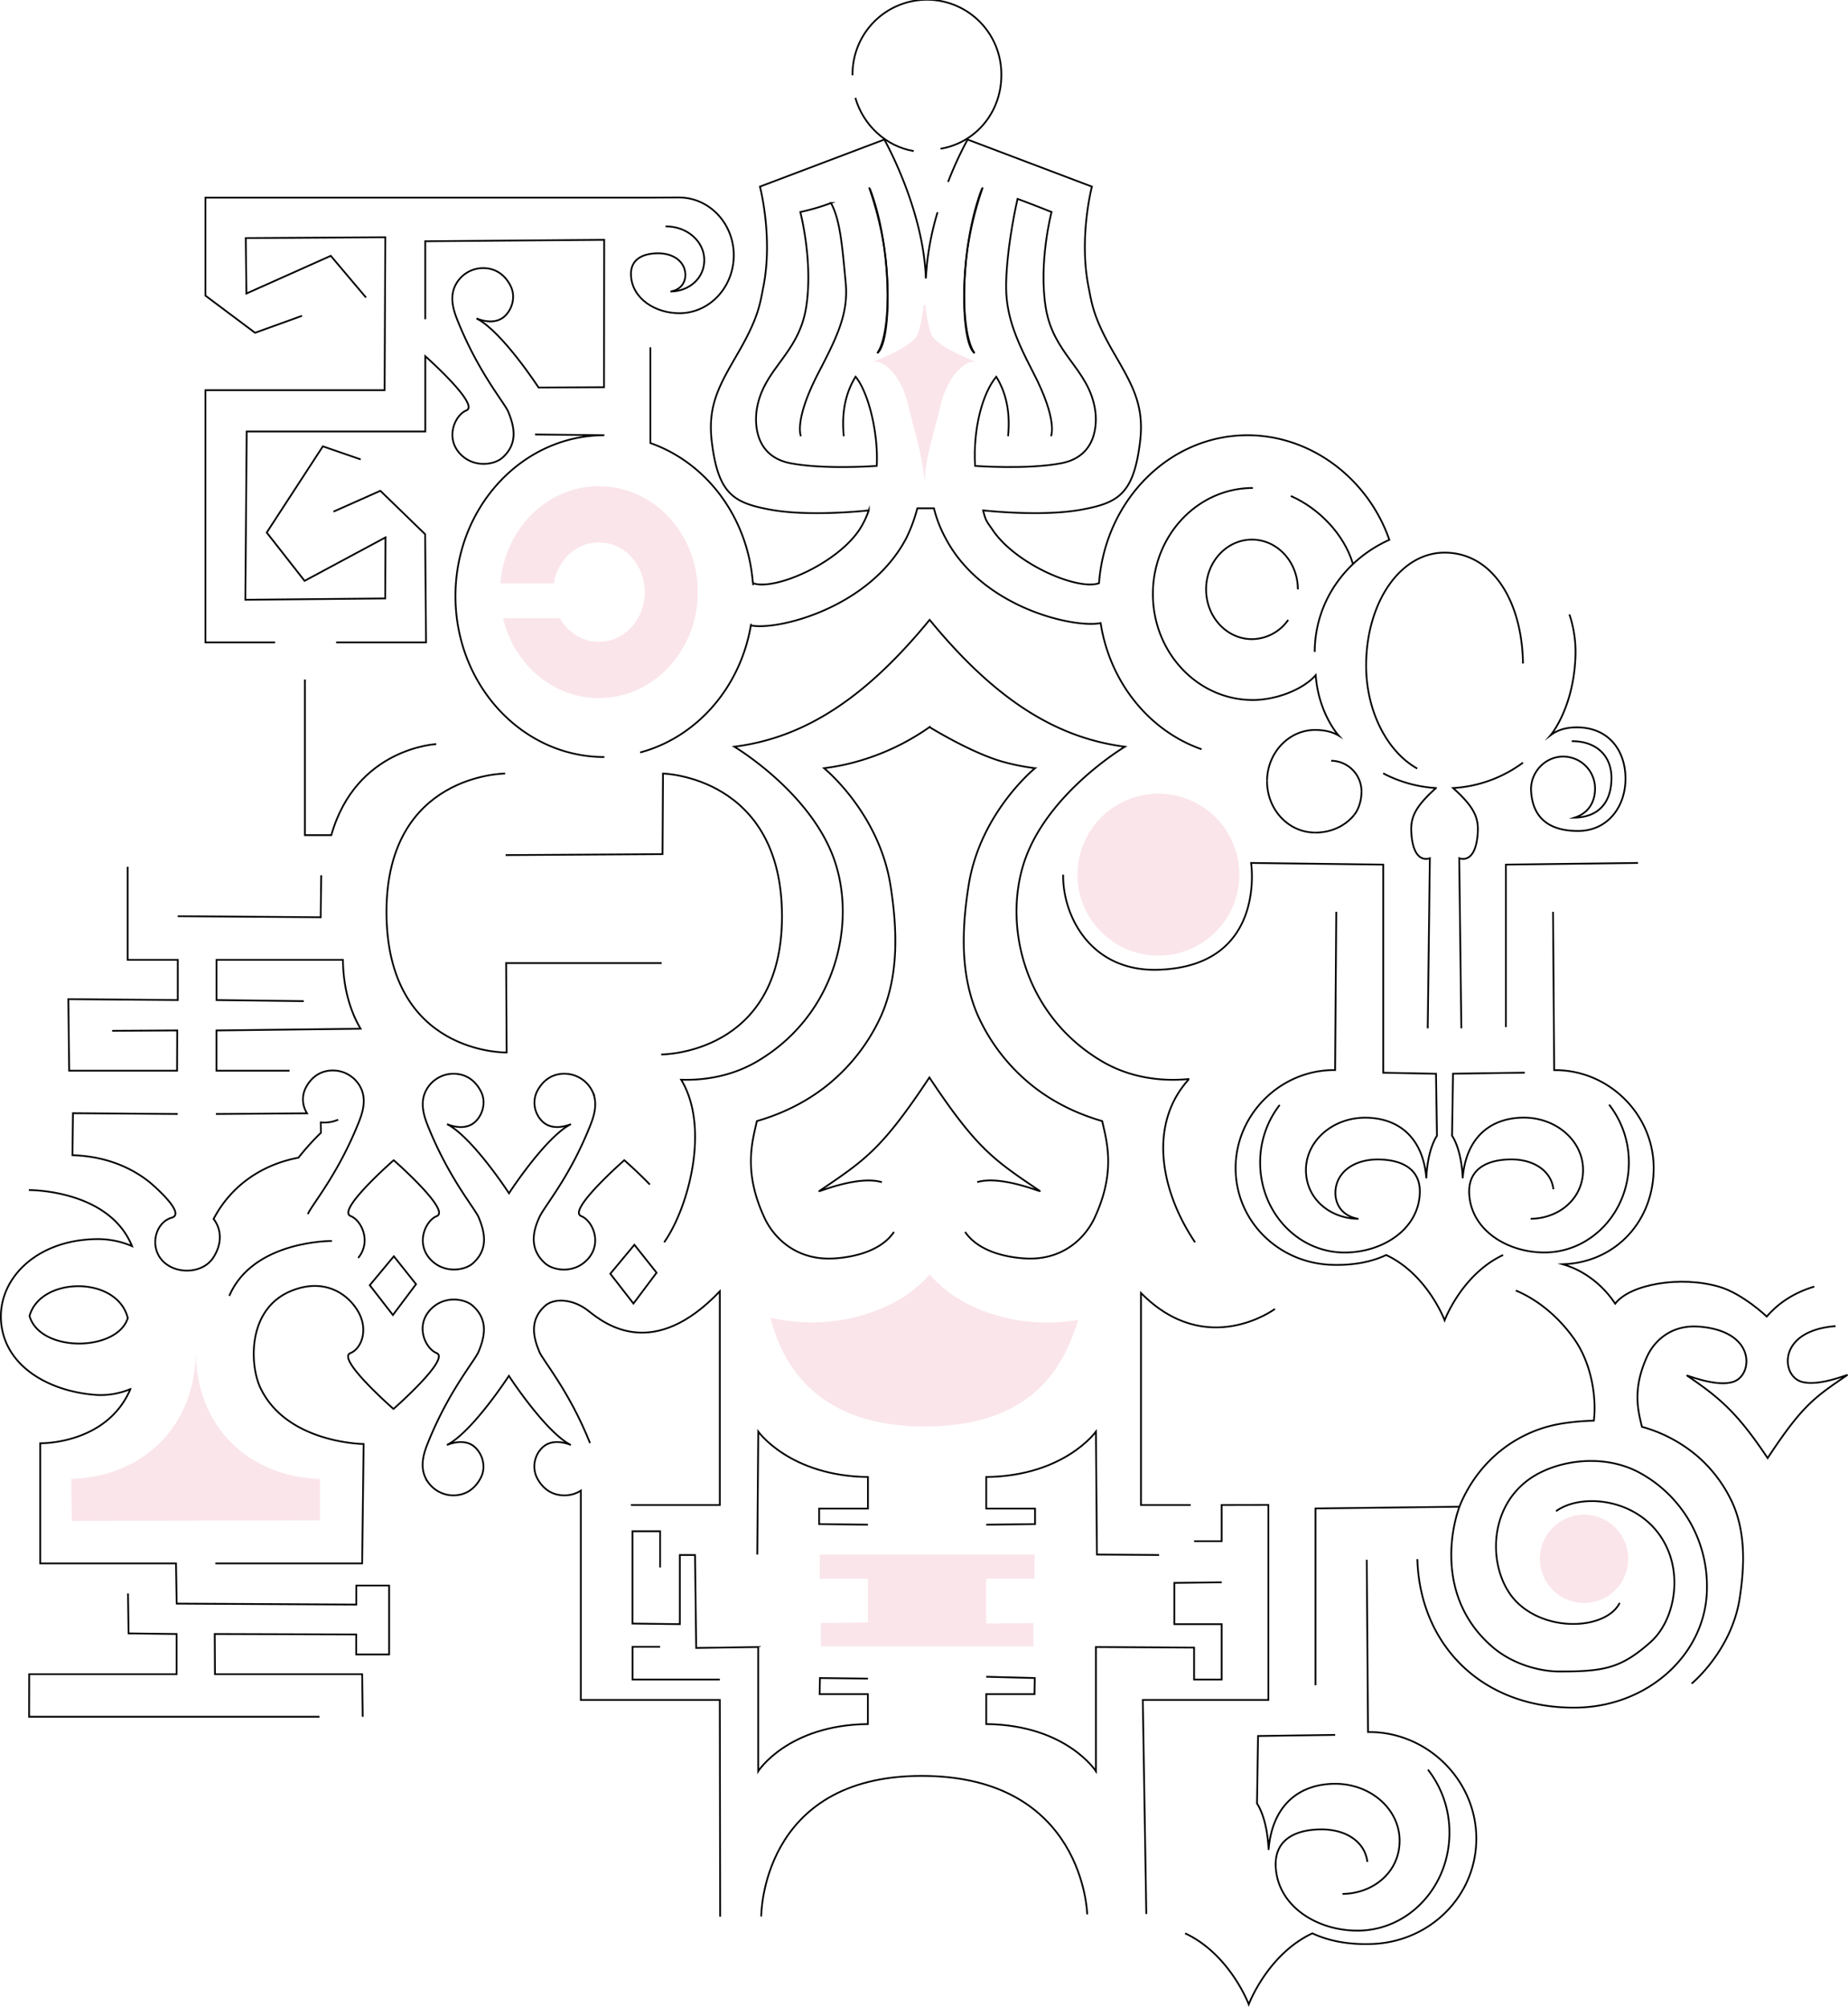 <svg xmlns="http://www.w3.org/2000/svg" viewBox="0 0 1063.8 1154.76"><title>labirinto-mobile</title><g id="Layer_2" data-name="Layer 2"><g id="labirinto"><path d="M565.71,107.86a195.37,195.37,0,0,0-8.7,34.71c-3.63,24.58-2.46,55.64,4,60.63" style="fill:none;stroke:#000;stroke-miterlimit:10"/><path d="M580.3,251c1.06-10.92.08-23.1-6.8-34.22-7.86,9.44-13.44,29.65-12.19,51.32,0,0,29.86,2.23,49.57-1.53,23.36-4.45,20-28.15,19.46-31.13-3.77-23.28-24-31.51-28.35-58.39-4.25-26.31,3.33-55.05,3.33-55.05s-9.7-3.92-19.56-7.57c0,0-6,25.41-6.57,48.17-.41,17.57,4.66,30.73,15.57,51.71C609.22,242.11,605,251,605,251" style="fill:none;stroke:#000;stroke-miterlimit:10"/><path d="M741.55,356.71a25.69,25.69,0,0,1-20.85,11.06c-14.59,0-26.41-12.82-26.41-28.64s11.82-28.63,26.41-28.63,26.41,12.82,26.41,28.63" style="fill:none;stroke:#000;stroke-miterlimit:10"/><path d="M743.06,285.41c15.73,6.82,30.61,21.73,35.75,39.06" style="fill:none;stroke:#000;stroke-miterlimit:10"/><path d="M561,203.2c-8.94-12.22-8-62.85,4.26-94.66" style="fill:none;stroke:#000;stroke-miterlimit:10"/><path d="M500.73,108.54C513,140.35,513.93,191,505,203.2" style="fill:none;stroke:#000;stroke-miterlimit:10"/><path d="M500.3,107.86A195.87,195.87,0,0,1,509,142.57c3.63,24.58,2.47,55.64-4,60.63" style="fill:none;stroke:#000;stroke-miterlimit:10"/><path d="M461.06,251s-4.27-8.89,10.19-36.69c10.91-21,17.24-34.21,15.57-51.71-1.95-20.45-3.1-36.12-8.48-45.76A125.22,125.22,0,0,1,460.69,122s7.58,28.74,3.33,55.05c-4.34,26.88-24.58,35.11-28.36,58.39-.48,3-3.89,26.68,19.47,31.13,19.71,3.76,49.57,1.53,49.57,1.53h0c1-19.24-4.9-42.57-12.19-51.32-6.88,11.12-7.86,23.3-6.8,34.22" style="fill:none;stroke:#000;stroke-miterlimit:10"/><path d="M691.69,431.13c-30-10.48-52.77-38.35-58.11-72.6-15,3.1-68.32-8.57-89.42-49.14a72.18,72.18,0,0,1-6.54-16.91h-9.56a91.52,91.52,0,0,1-6.21,16.91C500.75,350,447.26,363,432.23,359.88l0,0,.15-.9c-5.82,36.24-31.14,65.25-63.87,74" style="fill:none;stroke:#000;stroke-miterlimit:10"/><path d="M490.76,43.33a42.83,42.83,0,1,1,85.65,0c0,21.25-14.72,38.89-35,42.25" style="fill:none;stroke:#000;stroke-miterlimit:10"/><path d="M526,86.94c-15.85-2.66-29-14.76-33.62-30.6" style="fill:none;stroke:#000;stroke-miterlimit:10"/><path d="M667.22,894.78l-35.78-.26-.58-70.74s-18.18,25.57-63.13,26.11v18.18h28.1V877l-28.1.33" style="fill:none;stroke:#000;stroke-miterlimit:10"/><path d="M567.73,964.84l27.94.74-.17,9.26H567.73v17.22c46.11.51,63.13,27.12,63.13,27.12V947.73l56.52.33v18.39h15.86V934.56H676V910.83l27.26-.34" style="fill:none;stroke:#000;stroke-miterlimit:10"/><path d="M499.63,965.91,472,965.58l-.17,9.26h27.76v17.22c-46.1.51-63.13,27.12-63.13,27.12V947.73l-35.7.53-.66-53.48h-8.75v39.78l-27.27-.34V881.11H380v20.83" style="fill:none;stroke:#000;stroke-miterlimit:10"/><path d="M435.93,894.52l.57-70.74s18.19,25.57,63.13,26.11v18.18H471.54V877l28.09.33" style="fill:none;stroke:#000;stroke-miterlimit:10"/><polyline points="414.36 966.45 364.12 966.45 364.12 947.61 379.99 947.61" style="fill:none;stroke:#000;stroke-miterlimit:10"/><path d="M438.2,1102.74s-.42-80.86,92.29-80.86c93.7,0,95.37,79.67,95.37,79.67" style="fill:none;stroke:#000;stroke-miterlimit:10"/><path d="M821.87,591.72l1.22-97.89s-9.36,4.13-10.63-14.22c-.59-8.52,1.33-14.69,14.17-26.15A75,75,0,0,1,796.25,445m69,277.16c-23.73,11.11-33.65,37.55-33.65,37.55s-9.92-26.44-33.65-37.55c-8.26,3.91-18.91,6.11-31.67,5.63-30.76-1.17-55.42-25.65-55-56.43s26.49-56,57.27-55.61l.67-91.08M866.85,591V497.51l76.07-.95M876.7,438.84a74.92,74.92,0,0,1-40.23,14.62c12.84,11.46,14.75,17.63,14.17,26.15C849.37,498,840,493.83,840,493.83l1.22,97.89m53,92.6c-1.23-10.48-11.2-17.34-24.75-17.17s-24.32,5.56-23.73,19.53c.91,21.25,22.22,34.28,43.9,34,26.86-.33,48.35-23.81,48-52.43a53.76,53.76,0,0,0-11.35-32.61m-49.08-18.4c-.48,0,.48,0,0,0l-40.78.57-.56,35.71s5.4,7.19,6.13,24.47c1.8-23.24,15.76-34.65,34.67-34.89s34.41,13.09,34.62,29.76-13.6,28.26-30.17,28.45M815.83,442.23c-17.08-9.51-29.76-33-29.41-60.42.44-35.55,19.76-63.81,45.14-63.81,27.72,0,44.69,28.26,45.14,63.81m-140.05,254a53.69,53.69,0,0,0-11.24,32.47c-.36,28.62,21.13,52.1,48,52.43,21.68.28,43-12.75,43.9-34,.59-14-10.18-19.36-23.73-19.53s-23.52,6.69-24.75,17.17c-.8,6.76,2.32,15.14,13.11,17-16.57-.19-30.38-11.78-30.17-28.45s15.71-30,34.62-29.76,32.87,11.65,34.67,34.89c.73-17.28,6.13-24.47,6.13-24.47l-.56-35.71-30.37-.58V497.51l-76.07-.95S729.38,556,666.83,558C628,559.3,611.67,527.17,612,503.29" style="fill:none;stroke:#000;stroke-miterlimit:10"/><path d="M382.32,714.84c13.92-19.72,26.58-66,9.78-93.55v0c14.76.47,30.15-2.56,43.66-10.49,44.26-26,57.06-76.88,45.17-114.06-12.81-40.1-58.22-67.08-58.22-67.08,41.28-5.2,76.29-28.92,112.43-73h0c36.14,44,71.15,67.76,112.43,73,0,0-45.4,27-58.22,67.08-11.88,37.18.91,88.09,45.18,114.06,15.32,9,33.07,11.69,49.57,10.11l0,.42c-22.88,25.43-16.45,63.32,3.85,93.55m-132.38-6c6.47,9.53,19.64,14.23,34,15.21,23.27,1.6,35.72-13.13,40.38-23,12.72-27,7-44.75,4.53-56-13.49-3.86-29.87-11-44.3-23.8a108.65,108.65,0,0,1-27.64-37.78c-8.24-19.52-10-42.8-4.89-74.39,6.66-41.56,38.16-67.08,38.16-67.08a132.16,132.16,0,0,1-18-3.56c-18.36-5-42.72-20.1-42.72-20.1a137,137,0,0,1-42.71,20.1,132,132,0,0,1-18,3.56s31.5,25.52,38.17,67.08c5.06,31.59,3.35,54.87-4.89,74.39A108.58,108.58,0,0,1,480,621.29c-14.43,12.78-30.8,19.94-44.3,23.8-2.47,11.25-8.18,29,4.54,56,4.66,9.88,17.11,24.61,40.37,23,14.4-1,27.58-5.68,34-15.21m-6.95-28.62c-14.17-4.23-38.25,6.54-35.9,5C497.78,667.59,507.43,661.6,535,620c27.62,41.59,37.47,47.58,63.42,65.21,2.34,1.59-21.74-9.18-35.9-5" style="fill:none;stroke:#000;stroke-miterlimit:10"/><path d="M175.52,391v89.55h15.2c14.29-50.25,60.4-52.37,60.4-52.37m39.67,16.95s-68.31,0-68.31,79.58c0,82.41,69.16,80.91,69.16,80.91l-.28-51.44H380.9m-.28,52.58s69.54.36,69.54-79.49c0-80.7-68.51-82.14-68.51-82.14l-.27,46.34-90.32.56" style="fill:none;stroke:#000;stroke-miterlimit:10"/><path d="M193.49,369.64h51.76l-.52-62.23-25.78-25-27,12M210.68,171.2l-20.28-24L141.85,168.9,141.47,137l80.32-.49-.4,88H118.26V369.64h40.12" style="fill:none;stroke:#000;stroke-miterlimit:10"/><path d="M374.07,681.61c-7-7.31-14.7-14-14.7-14s-33,28.91-24.82,32.15c6.38,2.52,12.07,14.81,4.38,24.09s-20.18,7.51-25.13,3.09c-9-8-7.32-17.84-3.34-26.45,3.23-7,17.13-22.43,29.2-52.56,2.08-5.18,4.7-12.67,1.46-19.71A17.92,17.92,0,0,0,327.25,618c-8.26-1-14.73,3.07-18.31,10.46a15,15,0,0,0,3,16.55c5.44,5.73,13.91,3,16.72,1.84l-.66.35c-14.6,8-35,39.42-35,39.42s-20.44-31.39-35-39.42l-.65-.35c2.8,1.18,11.28,3.89,16.71-1.84,4.45-4.69,5.43-11.5,3-16.55-3.58-7.39-10.05-11.41-18.31-10.46a17.94,17.94,0,0,0-13.87,10.22c-3.24,7-.61,14.53,1.46,19.71,12.08,30.13,27,47.33,29.2,52.56,3.65,8.76,5.67,18.42-3.33,26.45-5,4.42-17.52,6.09-25.14-3.09s-2-21.55,4.38-24.09c8.16-3.26-24.81-32.17-24.81-32.16h0c.13-.12-33.07,28.85-24.82,32.12,6.38,2.53,12.07,14.81,4.38,24.09" style="fill:none;stroke:#000;stroke-miterlimit:10"/><path d="M685.4,866H656.8v-122c37.83,38.39,77.11,9.18,77.11,9.18" style="fill:none;stroke:#000;stroke-miterlimit:10"/><polyline points="659.87 1101.35 657.85 978.18 705.18 978.18 730.13 978.18 730.13 865.95 703.24 866 703.24 886.83 687.38 886.83" style="fill:none;stroke:#000;stroke-miterlimit:10"/><path d="M339.66,830.39c-12.07-30.13-27-47.33-29.2-52.56-3.65-8.76-5.66-18.43,3.34-26.46,4.95-4.41,15.82-4.36,25.13,3.1,10,8,37.46,28.37,75.43-11.42V866H363.18" style="fill:none;stroke:#000;stroke-miterlimit:10"/><polygon points="226.17 756.69 212.85 739.54 226.72 722.89 239.49 738.95 226.17 756.69" style="fill:none;stroke:#000;stroke-miterlimit:10"/><polygon points="364.64 750.08 351.32 732.93 365.19 716.27 377.96 732.33 364.64 750.08" style="fill:none;stroke:#000;stroke-miterlimit:10"/><path d="M766.29,437.75a17.68,17.68,0,0,1,17.46,17.91" style="fill:none;stroke:#000;stroke-miterlimit:10"/><path d="M783.75,455.66c0,4.64-1.51,10-4.26,13.31" style="fill:none;stroke:#000;stroke-miterlimit:10"/><path d="M779.49,469c-5.59,6.71-13.78,10.21-22.8,10.1" style="fill:none;stroke:#000;stroke-miterlimit:10"/><path d="M756.69,479.07c-15.29-.2-27.51-13.57-27.31-29.87" style="fill:none;stroke:#000;stroke-miterlimit:10"/><path d="M347.91,435.61c-47.35,0-85.73-41.45-85.73-92.58s38.38-92.58,85.73-92.58L308,250M539.7,122.11a166.1,166.1,0,0,0-5.89,28c-.35,3-.86,10.12-.86,10.12-1.24-39.91-23.89-79.92-23.89-79.92l-71.59,27.08s7.59,28.92,2,57.42c-2,10.15-2.79,17.77-14.35,37.83-10.7,18.56-18,30.23-15.36,51.71,3.68,30,12.58,35,33.71,38.92,23.17,4.27,56.62.42,56.62.42h0a48.89,48.89,0,0,1-5.47,11.26c-13.31,19.75-48.84,35-61.12,30.64v1.09c0-3.19,0,0-.29-3.11-3.48-37-27.1-67.51-58.82-78.62V199.83M756.82,375.11c.08-28.77,17.67-53.21,42.95-64.48-12.19-35.08-44.92-60.18-81.67-60.18-45,0-81.93,37.48-85.45,85.13-12.27,4.33-47.93-10.89-61.24-30.64-3-4.43-4-4.95-5.47-11.26,0,0,33.45,3.85,56.62-.42,21.13-3.89,30-8.89,33.7-38.92,2.64-21.48-4.65-33.15-15.35-51.71-11.56-20.06-12.35-27.68-14.35-37.83-5.61-28.5,2-57.42,2-57.42L557,80.3a210.21,210.21,0,0,0-11.25,24.4M729.38,449.2c.2-16.3,12.76-29.36,28-29.17,5,.07,9.36.94,13.25,3.26,0,0-11.62-12.68-13.25-34.78-7.51,8.5-23.06,14.29-36.17,14.29-31.79,0-57.55-27.29-57.55-61s25.76-61,57.55-61" style="fill:none;stroke:#000;stroke-miterlimit:10"/><path d="M903.44,353.55a68.31,68.31,0,0,1,3.47,24.29c-1.11,29.84-14.31,45.22-14.31,45.22,4.31-3.28,9.35-4.52,15.11-4.52,18,0,27.84,12.86,28,29.16s-10.08,30.45-27.32,30.45c-11.43,0-26.41-3.51-27.06-24,0-10.15,8.33-18.8,18.48-18.8a18.38,18.38,0,0,1,18.38,18.38c0,8.23-4.25,14.38-11.71,16.72,13.21-.16,21.16-8.24,21.16-22.79,0-13.57-9.63-21.32-22.84-21.15" style="fill:none;stroke:#000;stroke-miterlimit:10"/><path d="M872.56,742.59c4.44,1.81,20.09,8.83,33.53,27.75,10.18,14.33,13,33.84,11.41,47.15h-.3A139.87,139.87,0,0,0,899.94,819c-25.09,3.75-47.38,19.87-58.75,45.38-5.41,12.15-15.55,54.54,18,83.34,12.38,10.62,28.39,14,37.84,14.07,26.7.11,36.18-1.94,53-16.8,12.87-11.38,17.88-34.66,10.17-53-12.44-29.56-49-33.79-64.46-22.41m78.05,99.19s22.88-18.67,27.63-48.95c3.6-23,2.3-40-3.75-54.17a79.22,79.22,0,0,0-20.22-27.45A83.63,83.63,0,0,0,945.16,821c-1.84-8.19-6-21.11,3.16-40.79,3.37-7.21,12.4-18,29.34-16.86,10.49.68,20.1,4.07,24.84,11,5.56,8.12,2.41,18.62-5,20.85-10.31,3.12-27.87-4.67-26.16-3.51,19,12.85,29.07,21.69,46.2,47.33,20-30.35,26.77-34.74,45.63-47.65,1.7-1.16-15.81,6.74-26.14,3.7-7.41-2.19-10.63-12.66-5.13-20.82,4.69-7,14.28-10.41,24.76-11.17" style="fill:none;stroke:#000;stroke-miterlimit:10"/><path d="M786.77,897.53l.73,99.13c33.5-.42,61.91,27,62.33,60.52s-26.41,60.15-59.89,61.41c-13.89.53-25.48-1.86-34.47-6.12-25.83,12.09-36.63,40.87-36.63,40.87s-10.79-28.78-36.62-40.87M932.36,922.34c-7.36,14.85-40.62,17.38-58.73,0-16.43-15.73-18.76-52.41,6.13-70.79,15.25-11.26,43.72-16,65.51-3.31a74.17,74.17,0,0,1,37.33,65.36c0,37.61-33.47,68.46-75.23,69-54.47.68-90.06-36.39-91.47-85.46m-58.64,72.57V868l82.79-1m-52.93,204.35c-1.35-11.41-12.19-18.87-26.94-18.69s-26.47,6.06-25.82,21.26c1,23.13,24.18,37.31,47.77,37,29.24-.37,52.62-25.91,52.23-57.06A58.49,58.49,0,0,0,822,1018.29m-53.41-20h0l-44.39.63-.61,38.86s5.88,7.83,6.67,26.64c2-25.3,17.16-37.72,37.74-38s37.45,14.24,37.68,32.38-14.81,30.75-32.85,31" style="fill:none;stroke:#000;stroke-miterlimit:10"/><path d="M73.69,916.89l.32,23,27.65.34v23.14H16.8l-.05,24.49H183.93M64.56,593.16l37.46-.22-.09,23.14H39.82l-.48-41.14,63,.51V552.31H73.48V498.78m111.42,4.87-.3,24.17-82.28-.6m72.55,48.86-50.23-.62,0-23.15,57.14,0h15.63c.22,17.89,5,30.86,10.15,39.64l-82.95,1,0,23.15h42.06M124,899.61h84.47l.86-68.71s-44.24-.36-59.41-32.27c-6.23-13.09-7.76-45.46,17.78-55.84,18.51-7.52,32.14,1.15,38.37,11.73s2,21.56-4.38,24.09c-8.25,3.27,25,32.24,24.82,32.12h0s33-28.91,24.81-32.16C245,776,239.27,763.75,247,754.47s20.18-7.51,25.14-3.1c9,8,7,17.7,3.33,26.46-2.17,5.23-17.12,22.43-29.2,52.56-2.07,5.18-4.7,12.67-1.46,19.71a18,18,0,0,0,13.87,10.22c8.26.95,14.73-3.07,18.31-10.46,2.45-5.05,1.47-11.86-3-16.55-5.43-5.73-13.91-3-16.71-1.84l.65-.35c14.6-8,35-39.42,35-39.42s20.44,31.39,35,39.42l.66.35c-2.81-1.18-11.28-3.89-16.72,1.84a15,15,0,0,0-3,16.55c3.58,7.39,10.05,11.41,18.31,10.46a16.89,16.89,0,0,0,7.17-2.59V978.18h80l.21,124.69M17,757.26c6.17-22.75,50.46-23.39,56.56,1.18C67.45,777.86,23.16,778.5,17,757.26Z" style="fill:none;stroke:#000;stroke-miterlimit:10"/><path d="M191.11,714.07s-45.46-.46-59.13,31.6" style="fill:none;stroke:#000;stroke-miterlimit:10"/><path d="M194.66,644.29a20,20,0,0,1-10,1.54l.07,6a142.11,142.11,0,0,0-12.91,14.31c-21.53,4.09-38.95,16.39-48.88,35.28,4.11,5.17,5.54,13.56-.25,22.35-6.09,9.26-21.72,9.8-29.28,1.54s-3.84-22,5.44-24.62c8.93-2.49-12.95-20.63-12.95-20.62-12-9.5-27.15-14.85-44.2-15.34L42,640.57l60.31.44" style="fill:none;stroke:#000;stroke-miterlimit:10"/><path d="M177.21,698.61c2.18-5.23,17.13-22.43,29.2-52.56,2.08-5.18,4.7-12.67,1.46-19.71A18,18,0,0,0,194,616.12c-8.26-1-14.72,3-18.3,10.43a14.81,14.81,0,0,0,1.06,14.08l-52.48.38" style="fill:none;stroke:#000;stroke-miterlimit:10"/><path d="M208.79,987.86l-.31-24.49H123.75l-.13-23.14,81.43.26V952H224V912.36h-18.9V923.3l-103.39-.55-.39-23.14H23.16V830.48s38.24.87,51.91-31.18a44.65,44.65,0,0,1-18.7,3.42C31.77,801.3,7,789.18,1.58,766.6-4.82,740,17.79,713.45,55.71,713A49.64,49.64,0,0,1,76,717.05C62.7,684.32,16.6,684.79,16.6,684.79" style="fill:none;stroke:#000;stroke-miterlimit:10"/><path d="M383.13,130.27c12.18-.15,22.16,8.43,22.29,19.16s-8.75,18.2-19.43,18.32c7-1.19,9-6.58,8.45-10.94-.8-6.75-7.22-11.17-15.94-11.06s-15.66,3.59-15.28,12.58c.58,13.68,14.31,22.07,28.27,21.9,17.3-.22,31.13-15.33,30.9-33.77s-14.6-33.05-31.9-32.83l-16.12.08H118.26v56.4l28.55,21.38,27.05-9.77" style="fill:none;stroke:#000;stroke-miterlimit:10"/><path d="M274.37,183.26c2.8,1.18,11.28,3.89,16.71-1.83,4.45-4.69,5.43-11.5,3-16.55-3.58-7.4-10-11.42-18.31-10.46a17.91,17.91,0,0,0-13.86,10.22c-3.25,7-.62,14.52,1.46,19.71,12.07,30.13,27,47.33,29.19,52.55,3.65,8.76,5.67,18.43-3.33,26.46-4.95,4.42-17.52,6.08-25.13-3.1s-2-21.54,4.37-24.09c7.17-2.86-17.58-25.76-23.65-31.21v43.33H142l-.77,96.84,80.51-.77.17-35.13-46.58,25-21.79-27.8,32.31-49.6,21.79,7.52" style="fill:none;stroke:#000;stroke-miterlimit:10"/><path d="M274.37,183.26l.65.36c14.6,8,35,39.38,35,39.38l37.68-.19L347.8,138l-103,.83v44.86" style="fill:none;stroke:#000;stroke-miterlimit:10"/><path d="M894,524.69l.67,91.08c30.78-.38,56.89,24.83,57.27,55.61s-21.48,55-52.24,56.11c6.59,1.91,19.84,7.37,30.11,22.66,8.44-11.18,37.61-16.31,60.06-9.66,13.41,4,27.14,17.06,27.14,17.06,5.74-6.54,14-13.18,27.4-17.24" style="fill:none;stroke:#000;stroke-miterlimit:10"/></g><g id="entradas_do_labirinto" data-name="entradas do labirinto"><circle id="verbo-sideral" cx="666.83" cy="503.29" r="46.59" style="fill:#fae5ea"/><circle id="toda-materia" cx="911.86" cy="896.97" r="25.42" style="fill:#fae5ea"/><path id="sintese-radiante" d="M344.75,279.76c-29.86,0-54.33,24.63-56.71,55.95h30.71c2.19-13.42,13-23.62,26-23.62,14.59,0,26.41,12.82,26.41,28.63s-11.82,28.64-26.41,28.64c-9.52,0-17.86-5.47-22.51-13.66H289.57c6.23,26.42,28.57,46,55.18,46,31.44,0,56.93-27.29,56.93-61S376.19,279.76,344.75,279.76Z" style="fill:#fae5ea"/><path id="mundo-sem-ordem" d="M501.4,208.56s24.76-8.8,27.19-16.94A86.39,86.39,0,0,0,531.65,176a.57.57,0,0,1,.55-.53.57.57,0,0,1,.56.54,79.87,79.87,0,0,0,3,15.6c2.45,8.13,27.19,16.94,27.19,16.94-6.72-2.68-17.66,7.71-21.59,25.05-3.23,14.23-8.7,29.17-9.21,44.54-.58-15.12-6-30.53-9.21-44.54-3.93-17.34-14.55-27.86-21.59-25.05" style="fill:#fae5ea"/><path id="mente-certa" d="M535.14,733.33c7.91,9,19.37,17.8,37.75,23.32a104.35,104.35,0,0,0,47.81,2.82c-7.07,21.85-22,61.35-88.53,61.35s-83.51-41.66-88.61-62.57a105.25,105.25,0,0,0,53.86-1.74c18.39-5.52,29.81-14.22,37.72-23.18Z" style="fill:#fae5ea"/><path id="guia-interior" d="M41,851c40.73-1.18,72.27-29.88,71.7-75.09-.57,45.21,30.77,73.91,71.5,75.09v23.82l-142.9.35Z" style="fill:#fae5ea"/><polygon id="berço-de-venus" points="471.87 894.51 471.87 908.4 499.63 908.4 499.63 933.58 472.51 933.9 472.53 947.38 594.84 947.38 594.9 933.9 567.73 934.18 567.73 908.4 595.5 908.4 595.5 894.51 471.87 894.51" style="fill:#fae5ea"/></g></g></svg>